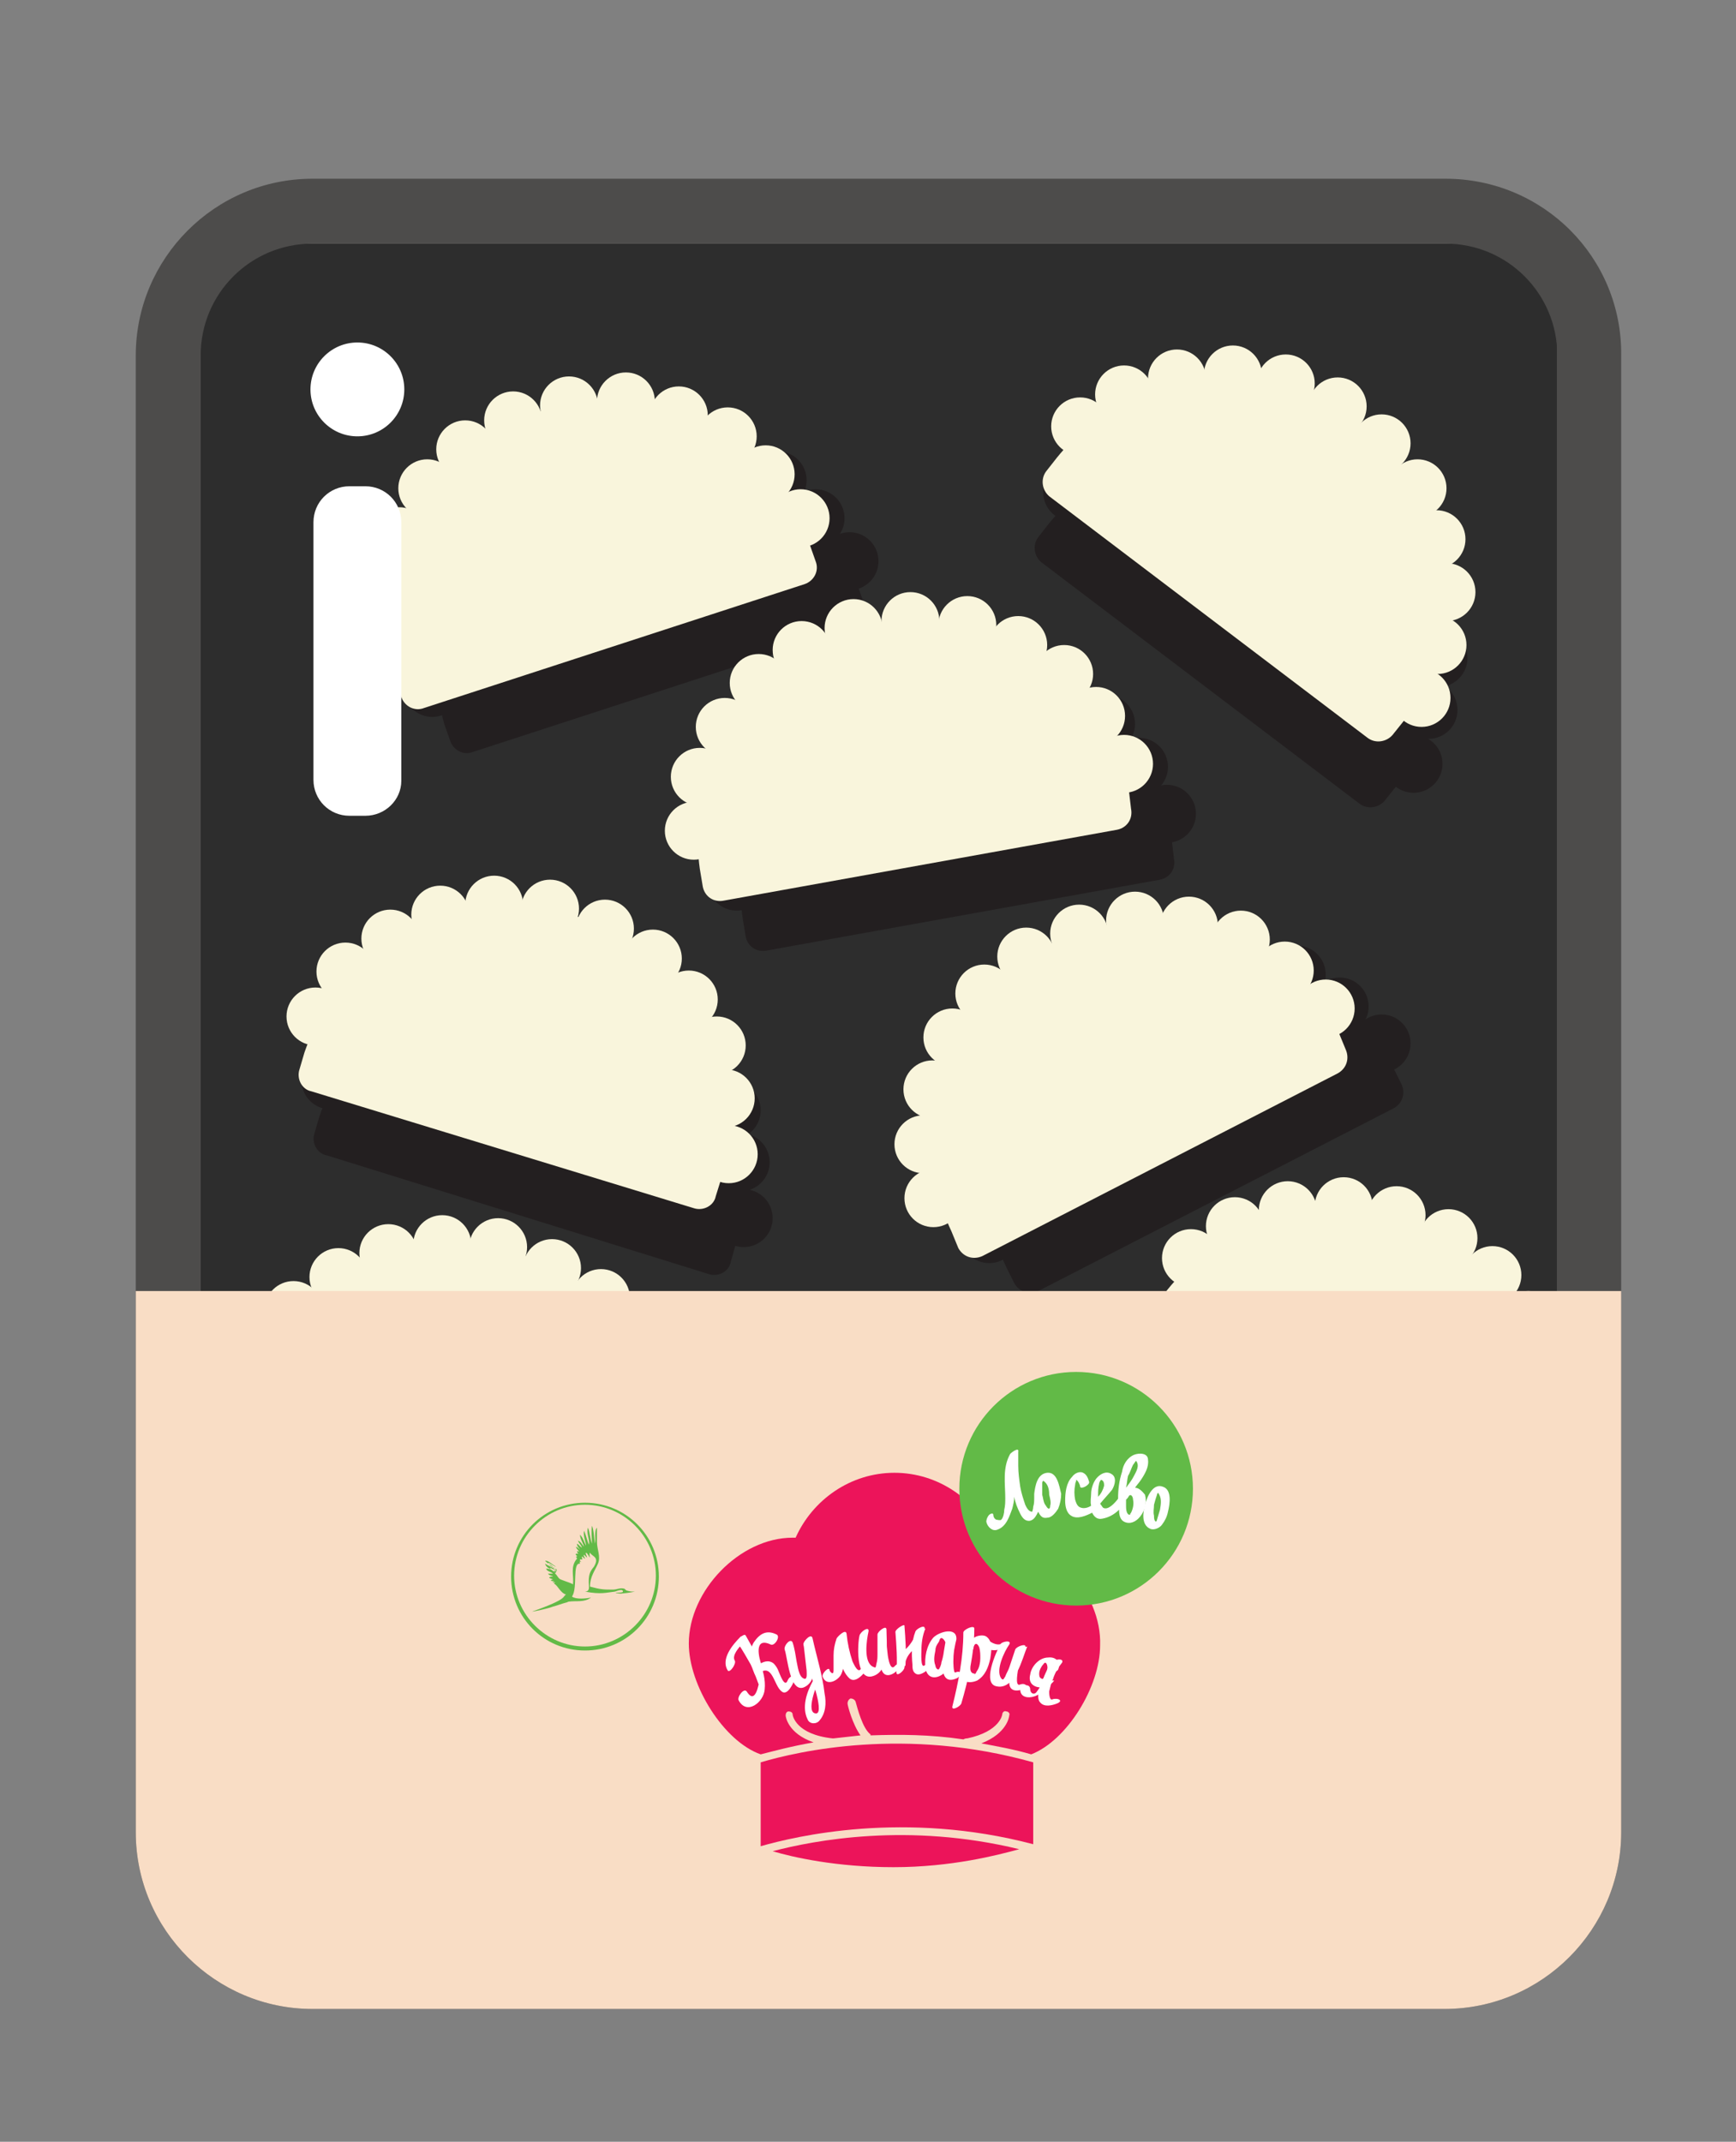 <?xml version="1.0" encoding="utf-8"?>
<!-- Generator: Adobe Illustrator 19.0.0, SVG Export Plug-In . SVG Version: 6.00 Build 0)  -->
<svg version="1.1" id="lupa" xmlns="http://www.w3.org/2000/svg" xmlns:xlink="http://www.w3.org/1999/xlink" x="0px" y="0px"
	 viewBox="0 0 173.9 214.5" style="enable-background:new 0 0 173.9 214.5;" xml:space="preserve">
<rect x="0" y="0" width="173.9" height="214.5" fill="#808080" stroke="none"/>
<style type="text/css">
	.st0{fill:#2D2D2D;}
	.st1{fill:#4D4C4B;}
	.st2{fill:#231F20;}
	.st3{fill:#F9F5DC;}
	.st4{fill:#FFFFFF;}
	.st5{fill:#F9DDC5;}
	.st6{fill:#EC145A;}
	.st7{fill:#62BA47;}
</style>
<path class="st0" d="M148.1,194.7H28c-4.3,0-7.9-3.5-7.9-7.9V32.3c0-4.3,3.5-7.9,7.9-7.9h120.1c4.3,0,7.9,3.5,7.9,7.9v154.6
	C156,191.2,152.4,194.7,148.1,194.7z"/>
<path class="st1" d="M144.8,24.4c6.2,0,11.2,5,11.2,11.2v147.9c0,6.2-5,11.2-11.2,11.2H31.3c-6.2,0-11.2-5-11.2-11.2V35.6
	c0-6.2,5-11.2,11.2-11.2H144.8 M144.8,17.9H31.3c-9.8,0-17.7,8-17.7,17.7v147.9c0,9.8,8,17.7,17.7,17.7h113.4
	c9.8,0,17.7-8,17.7-17.7V35.6C162.5,25.8,154.6,17.9,144.8,17.9L144.8,17.9z"/>
<g>
	<g>
		<path class="st2" d="M86,58.9c-4-11-16.1-16.9-27.3-13.2c-11.2,3.7-17.4,15.5-14.2,26.8l0,0l0.6,1.7l0,0c0.3,0.9,1.3,1.5,2.3,1.1
			l38.1-12.4c0.9-0.3,1.5-1.3,1.1-2.3l0,0L86,58.9L86,58.9z"/>
		<circle class="st2" cx="43.3" cy="68.9" r="2.9"/>
		<circle class="st2" cx="43.2" cy="63.4" r="2.9"/>
		<circle class="st2" cx="44.9" cy="58.1" r="2.9"/>
		<circle class="st2" cx="47.7" cy="53.3" r="2.9"/>
		<circle class="st2" cx="51.5" cy="49.4" r="2.9"/>
		<circle class="st2" cx="56.4" cy="46.5" r="2.9"/>
		<circle class="st2" cx="61.9" cy="45" r="2.9"/>
		<circle class="st2" cx="67.7" cy="44.6" r="2.9"/>
		<circle class="st2" cx="72.9" cy="46" r="2.9"/>
		<circle class="st2" cx="77.9" cy="48.1" r="2.9"/>
		<circle class="st2" cx="81.7" cy="51.9" r="2.9"/>
		<circle class="st2" cx="85.1" cy="56.2" r="2.9"/>
	</g>
	<g>
		<path class="st3" d="M81.1,54.5c-4-11-16.1-16.9-27.3-13.2C42.6,45,36.4,56.8,39.6,68.1l0,0l0.6,1.7l0,0c0.3,0.9,1.3,1.5,2.3,1.1
			l38.1-12.4c0.9-0.3,1.5-1.3,1.1-2.3l0,0L81.1,54.5L81.1,54.5z"/>
		<circle class="st3" cx="38.4" cy="64.5" r="2.9"/>
		<circle class="st3" cx="38.3" cy="59" r="2.9"/>
		<circle class="st3" cx="40" cy="53.7" r="2.9"/>
		<circle class="st3" cx="42.8" cy="48.9" r="2.9"/>
		<circle class="st3" cx="46.6" cy="45" r="2.9"/>
		<circle class="st3" cx="51.4" cy="42.1" r="2.9"/>
		<circle class="st3" cx="57" cy="40.6" r="2.9"/>
		<circle class="st3" cx="62.7" cy="40.2" r="2.9"/>
		<circle class="st3" cx="68" cy="41.6" r="2.9"/>
		<circle class="st3" cx="72.9" cy="43.7" r="2.9"/>
		<circle class="st3" cx="76.7" cy="47.5" r="2.9"/>
		<circle class="st3" cx="80.2" cy="51.9" r="2.9"/>
	</g>
</g>
<g>
	<g>
		<path class="st2" d="M139.9,78.7c6.7-9.6,4.7-22.8-4.7-29.9s-22.7-5.5-30.1,3.6l0,0l-1.1,1.4l0,0c-0.6,0.8-0.4,1.9,0.3,2.5
			l31.9,24.2c0.8,0.6,1.9,0.4,2.5-0.3l0,0L139.9,78.7L139.9,78.7z"/>
		<circle class="st2" cx="107.4" cy="49.3" r="2.9"/>
		<circle class="st2" cx="111.8" cy="46.1" r="2.9"/>
		<circle class="st2" cx="117.1" cy="44.5" r="2.9"/>
		<circle class="st2" cx="122.7" cy="44" r="2.9"/>
		<circle class="st2" cx="128" cy="45" r="2.9"/>
		<circle class="st2" cx="133.2" cy="47.2" r="2.9"/>
		<circle class="st2" cx="137.6" cy="51" r="2.9"/>
		<circle class="st2" cx="141.1" cy="55.5" r="2.9"/>
		<circle class="st2" cx="143.1" cy="60.6" r="2.9"/>
		<circle class="st2" cx="144.1" cy="65.9" r="2.9"/>
		<circle class="st2" cx="143.1" cy="71.1" r="2.9"/>
		<circle class="st2" cx="141.6" cy="76.5" r="2.9"/>
	</g>
	<g>
		<path class="st3" d="M140.7,72.1c6.7-9.6,4.7-22.8-4.7-29.9s-22.7-5.5-30.1,3.6l0,0l-1.1,1.4l0,0c-0.6,0.8-0.4,1.9,0.3,2.5
			l31.9,24.2c0.8,0.6,1.9,0.4,2.5-0.3l0,0L140.7,72.1L140.7,72.1z"/>
		<circle class="st3" cx="108.2" cy="42.7" r="2.9"/>
		<circle class="st3" cx="112.6" cy="39.5" r="2.9"/>
		<circle class="st3" cx="117.9" cy="37.9" r="2.9"/>
		<circle class="st3" cx="123.5" cy="37.5" r="2.9"/>
		<circle class="st3" cx="128.8" cy="38.4" r="2.9"/>
		<circle class="st3" cx="134" cy="40.7" r="2.9"/>
		<circle class="st3" cx="138.4" cy="44.4" r="2.9"/>
		<circle class="st3" cx="142" cy="48.9" r="2.9"/>
		<circle class="st3" cx="143.9" cy="54" r="2.9"/>
		<circle class="st3" cx="144.9" cy="59.3" r="2.9"/>
		<circle class="st3" cx="144" cy="64.6" r="2.9"/>
		<circle class="st3" cx="142.4" cy="69.9" r="2.9"/>
	</g>
</g>
<g>
	<g>
		<path class="st2" d="M151,162c6.7-9.6,4.7-22.8-4.7-29.9c-9.4-7.1-22.7-5.5-30.1,3.6l0,0l-1.1,1.4l0,0c-0.6,0.8-0.4,1.9,0.3,2.5
			l31.9,24.2c0.8,0.6,1.9,0.4,2.5-0.3l0,0L151,162L151,162z"/>
		<circle class="st2" cx="118.5" cy="132.6" r="2.9"/>
		<circle class="st2" cx="122.9" cy="129.4" r="2.9"/>
		<circle class="st2" cx="128.2" cy="127.8" r="2.9"/>
		<circle class="st2" cx="133.8" cy="127.3" r="2.9"/>
		<circle class="st2" cx="139.1" cy="128.3" r="2.9"/>
		<circle class="st2" cx="144.3" cy="130.5" r="2.9"/>
		<circle class="st2" cx="148.7" cy="134.3" r="2.9"/>
		<circle class="st2" cx="152.3" cy="138.8" r="2.9"/>
		<circle class="st2" cx="154.2" cy="143.9" r="2.9"/>
		<circle class="st2" cx="155.2" cy="149.1" r="2.9"/>
		<circle class="st2" cx="154.2" cy="154.4" r="2.9"/>
		<circle class="st2" cx="152.7" cy="159.8" r="2.9"/>
	</g>
	<g>
		<path class="st3" d="M151.8,155.4c6.7-9.6,4.7-22.8-4.7-29.9c-9.4-7.1-22.7-5.5-30.1,3.6l0,0l-1.1,1.4l0,0
			c-0.6,0.8-0.4,1.9,0.3,2.5l31.9,24.2c0.8,0.6,1.9,0.4,2.5-0.3l0,0L151.8,155.4L151.8,155.4z"/>
		<circle class="st3" cx="119.3" cy="126" r="2.9"/>
		<circle class="st3" cx="123.7" cy="122.8" r="2.9"/>
		<circle class="st3" cx="129" cy="121.2" r="2.9"/>
		<circle class="st3" cx="134.6" cy="120.8" r="2.9"/>
		<circle class="st3" cx="139.9" cy="121.7" r="2.9"/>
		<circle class="st3" cx="145.1" cy="124" r="2.9"/>
		<circle class="st3" cx="149.5" cy="127.7" r="2.9"/>
		<circle class="st3" cx="153.1" cy="132.2" r="2.9"/>
		<circle class="st3" cx="155" cy="137.3" r="2.9"/>
		<circle class="st3" cx="156" cy="142.6" r="2.9"/>
		<circle class="st3" cx="155.1" cy="147.9" r="2.9"/>
		<circle class="st3" cx="153.5" cy="153.2" r="2.9"/>
	</g>
</g>
<g>
	<g>
		<path class="st2" d="M139.6,107c-5.7-10.2-18.5-14.1-29-8.8s-14.8,18.1-9.8,28.7l0,0l0.8,1.6l0,0c0.5,0.9,1.5,1.2,2.4,0.8
			l35.6-18.3c0.9-0.5,1.2-1.5,0.8-2.4l0,0L139.6,107L139.6,107z"/>
		<circle class="st2" cx="99.1" cy="123.6" r="2.9"/>
		<circle class="st2" cx="98.1" cy="118.2" r="2.9"/>
		<circle class="st2" cx="99" cy="112.7" r="2.9"/>
		<circle class="st2" cx="100.9" cy="107.5" r="2.9"/>
		<circle class="st2" cx="104.1" cy="103.1" r="2.9"/>
		<circle class="st2" cx="108.4" cy="99.4" r="2.9"/>
		<circle class="st2" cx="113.7" cy="97.1" r="2.9"/>
		<circle class="st2" cx="119.3" cy="95.8" r="2.9"/>
		<circle class="st2" cx="124.7" cy="96.3" r="2.9"/>
		<circle class="st2" cx="129.9" cy="97.6" r="2.9"/>
		<circle class="st2" cx="134.2" cy="100.8" r="2.9"/>
		<circle class="st2" cx="138.4" cy="104.5" r="2.9"/>
	</g>
	<g>
		<path class="st3" d="M134.1,103.4c-5.7-10.2-18.5-14.1-29-8.8c-10.5,5.4-14.8,18.1-9.8,28.7l0,0L96,125l0,0
			c0.5,0.9,1.5,1.2,2.4,0.8l35.6-18.3c0.9-0.5,1.2-1.5,0.8-2.4l0,0L134.1,103.4L134.1,103.4z"/>
		<circle class="st3" cx="93.5" cy="120" r="2.9"/>
		<circle class="st3" cx="92.5" cy="114.6" r="2.9"/>
		<circle class="st3" cx="93.4" cy="109.1" r="2.9"/>
		<circle class="st3" cx="95.4" cy="103.9" r="2.9"/>
		<circle class="st3" cx="98.6" cy="99.5" r="2.9"/>
		<circle class="st3" cx="102.8" cy="95.8" r="2.9"/>
		<circle class="st3" cx="108.1" cy="93.5" r="2.9"/>
		<circle class="st3" cx="113.7" cy="92.2" r="2.9"/>
		<circle class="st3" cx="119.1" cy="92.7" r="2.9"/>
		<circle class="st3" cx="124.3" cy="94.1" r="2.9"/>
		<circle class="st3" cx="128.7" cy="97.2" r="2.9"/>
		<circle class="st3" cx="132.8" cy="101" r="2.9"/>
	</g>
</g>
<g>
	<g>
		<path class="st2" d="M117.4,84.3c-2.5-11.4-13.6-18.9-25.2-16.8c-11.6,2.1-19.4,13-17.8,24.5l0,0l0.3,1.8l0,0
			c0.2,1,1.1,1.6,2.1,1.4l39.4-7.1c1-0.2,1.6-1.1,1.4-2.1l0,0L117.4,84.3L117.4,84.3z"/>
		<circle class="st2" cx="73.8" cy="88.3" r="2.9"/>
		<circle class="st2" cx="74.4" cy="82.9" r="2.9"/>
		<circle class="st2" cx="76.8" cy="77.9" r="2.9"/>
		<circle class="st2" cx="80.2" cy="73.5" r="2.9"/>
		<circle class="st2" cx="84.6" cy="70.2" r="2.9"/>
		<circle class="st2" cx="89.8" cy="67.9" r="2.9"/>
		<circle class="st2" cx="95.5" cy="67.2" r="2.9"/>
		<circle class="st2" cx="101.2" cy="67.6" r="2.9"/>
		<circle class="st2" cx="106.2" cy="69.7" r="2.9"/>
		<circle class="st2" cx="110.8" cy="72.5" r="2.9"/>
		<circle class="st2" cx="114.1" cy="76.8" r="2.9"/>
		<circle class="st2" cx="116.9" cy="81.5" r="2.9"/>
	</g>
	<g>
		<path class="st3" d="M113.1,79.3c-2.5-11.4-13.6-18.9-25.2-16.8c-11.6,2.1-19.4,13-17.8,24.5l0,0l0.3,1.8l0,0
			c0.2,1,1.1,1.6,2.1,1.4l39.4-7.1c1-0.2,1.6-1.1,1.4-2.1l0,0L113.1,79.3L113.1,79.3z"/>
		<circle class="st3" cx="69.5" cy="83.2" r="2.9"/>
		<circle class="st3" cx="70.1" cy="77.8" r="2.9"/>
		<circle class="st3" cx="72.6" cy="72.8" r="2.9"/>
		<circle class="st3" cx="76" cy="68.4" r="2.9"/>
		<circle class="st3" cx="80.3" cy="65.1" r="2.9"/>
		<circle class="st3" cx="85.5" cy="62.9" r="2.9"/>
		<circle class="st3" cx="91.2" cy="62.2" r="2.9"/>
		<circle class="st3" cx="96.9" cy="62.6" r="2.9"/>
		<circle class="st3" cx="102" cy="64.6" r="2.9"/>
		<circle class="st3" cx="106.6" cy="67.5" r="2.9"/>
		<circle class="st3" cx="109.8" cy="71.7" r="2.9"/>
		<circle class="st3" cx="112.6" cy="76.5" r="2.9"/>
	</g>
</g>
<g>
	<g>
		<path class="st2" d="M73.7,124.6c3-11.3-3.4-23-14.7-26.5c-11.3-3.5-23.2,2.7-27,13.7l0,0l-0.5,1.7l0,0c-0.3,0.9,0.2,2,1.2,2.2
			L71,127.6c0.9,0.3,2-0.2,2.2-1.2l0,0L73.7,124.6L73.7,124.6z"/>
		<circle class="st2" cx="33.1" cy="108.2" r="2.9"/>
		<circle class="st2" cx="36.1" cy="103.7" r="2.9"/>
		<circle class="st2" cx="40.6" cy="100.4" r="2.9"/>
		<circle class="st2" cx="45.6" cy="98" r="2.9"/>
		<circle class="st2" cx="51" cy="97.1" r="2.9"/>
		<circle class="st2" cx="56.6" cy="97.4" r="2.9"/>
		<circle class="st2" cx="62" cy="99.4" r="2.9"/>
		<circle class="st2" cx="66.9" cy="102.4" r="2.9"/>
		<circle class="st2" cx="70.5" cy="106.5" r="2.9"/>
		<circle class="st2" cx="73.3" cy="111.2" r="2.9"/>
		<circle class="st2" cx="74.2" cy="116.4" r="2.9"/>
		<circle class="st2" cx="74.5" cy="122" r="2.9"/>
	</g>
	<g>
		<path class="st3" d="M72.2,118.2c3-11.3-3.4-23-14.7-26.5c-11.3-3.5-23.2,2.7-27,13.7l0,0l-0.5,1.7l0,0c-0.3,0.9,0.2,2,1.2,2.2
			l38.3,11.7c0.9,0.3,2-0.2,2.2-1.2l0,0L72.2,118.2L72.2,118.2z"/>
		<circle class="st3" cx="31.6" cy="101.8" r="2.9"/>
		<circle class="st3" cx="34.6" cy="97.3" r="2.9"/>
		<circle class="st3" cx="39.1" cy="94" r="2.9"/>
		<circle class="st3" cx="44.1" cy="91.6" r="2.9"/>
		<circle class="st3" cx="49.5" cy="90.6" r="2.9"/>
		<circle class="st3" cx="55.1" cy="91" r="2.9"/>
		<circle class="st3" cx="60.6" cy="93" r="2.9"/>
		<circle class="st3" cx="65.4" cy="96" r="2.9"/>
		<circle class="st3" cx="69" cy="100.1" r="2.9"/>
		<circle class="st3" cx="71.8" cy="104.7" r="2.9"/>
		<circle class="st3" cx="72.7" cy="110" r="2.9"/>
		<circle class="st3" cx="73" cy="115.6" r="2.9"/>
	</g>
</g>
<g>
	<g>
		<path class="st2" d="M68.5,158.6c3-11.3-3.4-23-14.7-26.5c-11.3-3.5-23.2,2.7-27,13.7l0,0l-0.5,1.7l0,0c-0.3,0.9,0.2,2,1.2,2.2
			l38.3,11.7c0.9,0.3,2-0.2,2.2-1.2l0,0L68.5,158.6L68.5,158.6z"/>
		<circle class="st2" cx="27.9" cy="142.2" r="2.9"/>
		<circle class="st2" cx="30.9" cy="137.7" r="2.9"/>
		<circle class="st2" cx="35.3" cy="134.3" r="2.9"/>
		<circle class="st2" cx="40.4" cy="132" r="2.9"/>
		<circle class="st2" cx="45.8" cy="131" r="2.9"/>
		<circle class="st2" cx="51.4" cy="131.4" r="2.9"/>
		<circle class="st2" cx="56.8" cy="133.4" r="2.9"/>
		<circle class="st2" cx="61.7" cy="136.4" r="2.9"/>
		<circle class="st2" cx="65.2" cy="140.5" r="2.9"/>
		<circle class="st2" cx="68" cy="145.1" r="2.9"/>
		<circle class="st2" cx="68.9" cy="150.4" r="2.9"/>
		<circle class="st2" cx="69.3" cy="155.9" r="2.9"/>
	</g>
	<g>
		<path class="st3" d="M67,152.2c3-11.3-3.4-23-14.7-26.5c-11.3-3.5-23.2,2.7-27,13.7l0,0l-0.5,1.7l0,0c-0.3,0.9,0.2,2,1.2,2.2
			l38.3,11.7c0.9,0.3,2-0.2,2.2-1.2l0,0L67,152.2L67,152.2z"/>
		<circle class="st3" cx="26.4" cy="135.7" r="2.9"/>
		<circle class="st3" cx="29.4" cy="131.2" r="2.9"/>
		<circle class="st3" cx="33.9" cy="127.9" r="2.9"/>
		<circle class="st3" cx="38.9" cy="125.5" r="2.9"/>
		<circle class="st3" cx="44.3" cy="124.6" r="2.9"/>
		<circle class="st3" cx="49.9" cy="124.9" r="2.9"/>
		<circle class="st3" cx="55.3" cy="127" r="2.9"/>
		<circle class="st3" cx="60.2" cy="130" r="2.9"/>
		<circle class="st3" cx="63.8" cy="134.1" r="2.9"/>
		<circle class="st3" cx="66.5" cy="138.7" r="2.9"/>
		<circle class="st3" cx="67.5" cy="143.9" r="2.9"/>
		<circle class="st3" cx="67.8" cy="149.5" r="2.9"/>
	</g>
</g>
<path class="st4" d="M36.6,81.7H35c-2,0-3.6-1.6-3.6-3.6V52.3c0-2,1.6-3.6,3.6-3.6h1.6c2,0,3.6,1.6,3.6,3.6v25.9
	C40.2,80.1,38.6,81.7,36.6,81.7z"/>
<circle class="st4" cx="35.8" cy="39" r="4.7"/>
<path class="st5" d="M13.6,129.3v54.2c0,9.8,8,17.7,17.7,17.7h113.4c9.8,0,17.7-8,17.7-17.7v-54.2H13.6z"/>
<g>
	<path class="st6" d="M100.1,154c-0.2,0-0.4,0-0.6,0c-1.7-3.8-5.5-6.5-9.9-6.5c-4.4,0-8.2,2.7-9.9,6.5c-0.1,0-0.2,0-0.3,0
		c-5.3,0-10.4,5.3-10.4,10.6c0,4.2,3.5,9.8,7.2,11.1c1.2-0.3,3-0.8,5.3-1.2c-2.6-0.9-2.8-2.6-2.8-2.7c0-0.2,0.1-0.4,0.3-0.4
		c0.2,0,0.4,0.1,0.4,0.3c0,0.1,0.3,2,4,2.4c0,0,0.1,0,0.1,0c0.9-0.1,1.8-0.2,2.7-0.3c-0.8-1.1-1.3-3-1.3-3.2c0-0.2,0.1-0.4,0.3-0.5
		c0.2,0,0.4,0.1,0.5,0.3c0.2,0.7,0.7,2.7,1.5,3.3c0,0,0,0,0,0.1c2.9-0.1,5.9-0.1,9.3,0.4c0.2-0.1,0.3-0.1,0.4-0.1
		c3.3-0.7,3.5-2.4,3.5-2.4c0-0.2,0.2-0.4,0.4-0.3c0.2,0,0.4,0.2,0.3,0.4c0,0.1-0.2,1.8-2.8,2.8c1.6,0.3,3.3,0.6,5,1.1
		c3.6-1.4,6.9-6.8,6.9-10.9C110.4,159.5,105.4,154,100.1,154z"/>
	<g>
		<circle class="st7" cx="107.8" cy="149.1" r="11.7"/>
		<g>
			<path class="st4" d="M104.9,147.5c-1,0.1-1.2,1.3-1.3,2.1l0,0v0c0,0.1,0,0.2,0,0.3c0,0.4,0,0.7-0.1,1c0,0.2-0.1,0.5-0.1,0.5
				c-0.4,0-0.6-0.5-0.7-0.7c-0.2-0.6-0.4-1.2-0.5-1.8c-0.1-0.7-0.2-1.4-0.2-2.1c0-0.3,0-0.6,0-0.9c0-0.1,0-0.2,0-0.3
				c0-0.1,0-0.2,0-0.2c0.1-0.5-0.6,0-0.8,0.2c-0.8,1.4-0.5,3-0.5,4.4c0,0.4,0,0.8-0.1,1.2c0,0.3-0.1,0.8-0.3,1c-0.1,0.1-0.4,0-0.5,0
				c-0.2-0.1-0.3-0.3-0.3-0.5c0-0.2-0.3-0.1-0.4,0c-0.2,0.2-0.3,0.5-0.3,0.7c0.1,0.5,0.6,1,1.1,0.8c0.9-0.3,1.2-1.3,1.5-2.1
				c0.1-0.4,0.2-0.8,0.2-1.2c0.1,0.6,0.3,1.1,0.6,1.7c0.2,0.4,0.5,0.8,1,0.7c0.4-0.1,0.6-0.5,0.8-0.9c0.2,0.4,0.4,0.7,0.9,0.6
				c0.5,0,0.9-0.6,1.1-0.9c0.2-0.5,0.3-1,0.3-1.5C106.1,148.8,105.9,147.4,104.9,147.5z M105.2,150.8c0,0.1,0,0.2-0.1,0.3
				c-0.2,0-0.3-0.3-0.4-0.4c-0.2-0.3-0.2-0.7-0.3-1c0-0.4,0-0.7,0-1.1c0-0.1,0-0.2,0.1-0.3c0.5,0.3,0.6,0.9,0.6,1.4
				C105.2,150.1,105.3,150.5,105.2,150.8z"/>
			<path class="st4" d="M116.5,148.9c-1-0.4-1.6,1-1.8,1.8c-0.2,0.7-0.4,2,0.5,2.4c0.4,0.2,1-0.1,1.2-0.4c0.3-0.4,0.5-0.8,0.6-1.3
				C117.2,150.6,117.4,149.2,116.5,148.9z M115.9,152.2c0,0.1-0.1,0.2-0.1,0.2c-0.2-0.1-0.2-0.4-0.2-0.6c-0.1-0.4,0-0.7,0-1.1
				c0.1-0.4,0.2-0.7,0.3-1c0-0.1,0.1-0.2,0.1-0.2c0.4,0.5,0.3,1.1,0.2,1.7C116.1,151.5,116,151.9,115.9,152.2z"/>
			<path class="st4" d="M113.7,149c0.2-0.3,0.4-0.5,0.6-0.8c0.4-0.6,0.8-1.3,0.7-2c0-0.7-0.9-0.7-1.4-0.5c-0.7,0.3-1.1,1-1.2,1.7
				c-0.3,0.9-0.4,1.8-0.4,2.7c0,0,0,0,0,0c-0.3,0.4-1,1.2-1.5,0.9c-0.1-0.1-0.2-0.3-0.3-0.4c0.4-0.5,0.8-0.9,1.2-1.4
				c0.3-0.5,0.5-1.3-0.1-1.6c-0.5-0.3-1.1,0-1.5,0.5c-0.3,0.4-0.5,1-0.5,1.5c0,0.3-0.1,0.8,0,1.2c-0.3,0.2-0.7,0.3-1,0.2
				c-0.4-0.1-0.5-0.5-0.6-0.8c-0.1-0.5-0.1-1,0-1.5c0-0.2,0.1-0.3,0.1-0.4c0,0,0-0.1,0-0.1c0.2,0.1,0.4,0.5,0.4,0.7
				c0.1,0.3,1-0.2,0.9-0.5c-0.1-0.3-0.2-0.7-0.6-0.9c-0.4-0.2-0.9,0.1-1.1,0.4c-0.6,0.6-0.7,1.6-0.7,2.4c0,0.5,0.1,1.2,0.6,1.5
				c0.6,0.4,1.5,0,2.1-0.3c0.2,0.4,0.5,0.7,1,0.6c0.6-0.1,1.2-0.4,1.7-0.9c0,0.5,0.1,1,0.5,1.2c0.6,0.3,1.2,0,1.6-0.5
				c0.5-0.6,0.7-1.5,0.5-2.2C114.3,149.2,114,149,113.7,149z M110.1,148.6c0-0.1,0.1-0.3,0.2-0.4c0,0,0,0,0,0
				c0.3,0.1,0.3,0.4,0.3,0.6c-0.1,0.4-0.3,0.8-0.6,1.1c0-0.1,0-0.1,0-0.2C110,149.4,110,149,110.1,148.6z M113.5,146.7
				c0.1-0.1,0.2-0.3,0.3-0.4c0,0,0,0,0,0c0.4,0.5,0,1.1-0.2,1.5c-0.2,0.4-0.5,0.8-0.8,1.2c0.1-0.4,0.1-0.8,0.2-1.2
				C113.2,147.5,113.3,147.1,113.5,146.7z M113.3,151.5c0,0-0.1,0.1-0.1,0.2c0,0-0.1,0-0.1,0c-0.3-0.1-0.3-0.7-0.3-0.9
				c0-0.2,0-0.4,0-0.6c0.1-0.1,0.2-0.2,0.3-0.4c0.2-0.2,0.4,0.1,0.4,0.4C113.6,150.6,113.5,151.1,113.3,151.5z"/>
		</g>
	</g>
	<g>
		<path class="st7" d="M55.4,157c-0.1,0.1,0.3,0.2,0.4,0.3c0,0.1-0.2,0-0.3,0c0,0.1,0.1,0.1,0.2,0.2c0,0-0.1,0-0.1,0.1
			c0.2,0.1,0.3,0.5,0.6,0.6c0.5,0.2,1.2,0.4,1.2,0.5c0.1-0.9-0.3-1.8,0.4-2.6c0-0.1-0.1-0.1-0.1-0.2c0.1,0,0.1,0,0.1,0
			c0-0.2-0.2-0.1-0.1-0.3c0,0,0.1,0,0.2,0c0.1,0-0.1-0.1-0.1-0.2c0-0.1,0.2,0,0.2,0c0-0.1-0.3-0.3-0.3-0.5c0.2,0.1,0.3,0.2,0.4,0.3
			c-0.1-0.2-0.3-0.3-0.3-0.6c0.2,0.1,0.3,0.3,0.5,0.4c-0.1-0.3-0.3-0.4-0.4-0.7c0.3,0.1,0.4,0.4,0.6,0.6c-0.1-0.4-0.4-0.8-0.4-1.2
			c0.3,0.3,0.4,0.7,0.6,1.1c0-0.4-0.3-0.9-0.2-1.5c0.2,0.4,0.3,1,0.5,1.4c0.1-0.5-0.3-1.2-0.1-1.7c0.2,0.5,0.2,1.1,0.4,1.6
			c0-0.5-0.1-1.2,0-1.8c0.2,0.5,0.2,1.2,0.3,1.8c0.1-0.4-0.1-1.3,0.2-1.6c0,0.5,0,0.9,0,1.4c0,0.8,0.4,1.5,0.1,2.2
			c-0.3,0.7-0.8,1.3-0.8,2.3c1.1,0.3,1.4,0.3,2.3,0.3c0.4,0,0.7-0.2,1.1-0.1c0.1,0,0.2,0.2,0.3,0.2c0.3,0.1,0.5,0.1,0.8,0.1
			c-0.4,0.1-1.3,0.2-1.4,0.2c-0.2,0-0.8-0.1-0.4-0.1c0.3,0,0.6,0,0.6-0.1c0-0.3-0.5-0.1-0.8,0c-0.9,0.1-1.4,0.3-3,0
			c0.4,0,0.4-0.3,0.4-0.5c-0.1-1.2,0.1-1.5,0.5-2c0.6-1-0.2-1-0.4-1.4c-0.1,0.1,0,0.4,0,0.5c-0.1-0.1-0.2-0.4-0.4-0.5
			c-0.1,0.1,0.1,0.3,0.1,0.5c-0.1-0.1-0.2-0.2-0.3-0.3c-0.1,0.1,0.1,0.3,0.1,0.4c-0.1,0-0.2-0.2-0.3-0.2c-0.1,0.1,0.1,0.1,0,0.3
			c-0.1,0-0.1-0.1-0.2,0c0,0.1,0,0.2,0.1,0.2c0,0.1-0.1,0-0.1,0c-0.1,0,0,0.1,0,0.2c-0.8-0.1-0.2,2.4-0.8,3.3
			c0.4,0.3,1.4,0.2,1.9,0.1c-0.7,0.5-1.4,0.3-2.2,0.4c-0.1,0-0.2,0.1-0.3,0.1c-0.4,0.1-0.9,0.3-1.3,0.4c-0.5,0.2-1.9,0.5-2.1,0.5
			c3.7-1.3,3-1.5,3.4-1.7c-0.6-0.2-0.8-0.9-1.2-1.1c0,0,0-0.1,0.1-0.1c0-0.1-0.1,0-0.2,0c0-0.1,0-0.1,0.1-0.1c0-0.1-0.2,0-0.3-0.1
			c0-0.1,0.1-0.1,0.2-0.1c-0.1-0.1-0.3-0.1-0.4-0.2c0.1-0.1,0.2-0.1,0.4-0.1c-0.1-0.1-0.4-0.1-0.5-0.3c0.2,0,0.4,0,0.5,0
			c-0.2-0.2-0.6-0.2-0.7-0.5c0.3,0,0.5,0.1,0.7,0.2c-0.3-0.2-0.7-0.3-0.8-0.7c0.3,0.2,0.6,0.3,0.9,0.5c-0.1-0.3-0.7-0.5-0.9-0.8
			c0.4,0,0.7,0.4,1.1,0.6c-0.2,0-0.5-0.3-0.8-0.4c0.1,0.3,0.6,0.5,0.9,0.7c-0.2,0.1-0.5-0.1-0.7-0.2c0,0.2,0.4,0.4,0.6,0.5
			C55.7,157.1,55.6,157,55.4,157"/>
		<path class="st7" d="M58.6,150.5c-4.1,0-7.4,3.3-7.4,7.4c0,4.1,3.3,7.4,7.4,7.4c4.1,0,7.4-3.3,7.4-7.4
			C66,153.8,62.7,150.5,58.6,150.5 M58.6,150.7c3.9,0,7.1,3.2,7.1,7.1c0,3.9-3.2,7.1-7.1,7.1c-3.9,0-7.1-3.2-7.1-7.1
			C51.5,153.9,54.7,150.7,58.6,150.7"/>
	</g>
	<g>
		<g>
			<g>
				<path class="st4" d="M74,170.3c0.8,1.5,2.5,0.2,2.6-1.1c0.2-1.9-1-3.8-1.9-5.4c-0.1-0.2-0.4,0.1-0.5,0.1c-0.9,0.9-2,2.3-1.3,3.4
					c0.2,0.3,0.9-0.7,0.7-1c-0.3-0.5,0.4-1.3,0.8-1.7c-0.1,0-0.3,0.1-0.4,0.1c0.4,0.6,0.8,1.3,1.2,2c0.2,0.4,0.3,0.8,0.5,1.2
					c0.1,0.3,0.2,0.5,0.3,0.8c-0.3,1.3-0.7,1.5-1.2,0.7C74.5,169,73.8,170,74,170.3L74,170.3z"/>
				<path class="st4" d="M78.9,168.3c-0.3,0.8-0.8-0.7-0.9-0.9c-0.1-0.3-0.3-0.6-0.5-0.8c-0.5-0.4-1.1-0.2-1.6,0.2
					c0.1,0,0.2,0,0.4,0c-0.3-0.8-0.8-2.9,0.9-2.1c0.4,0.2,1-0.8,0.6-1c-1-0.5-1.7-0.1-2.3,0.8c-0.6,1-0.3,2.2,0.1,3.1
					c0.1,0.2,0.2,0.1,0.4,0c1.4-1.1,1.5,1.2,2.3,1.8c0.6,0.5,1.2-0.9,1.3-1.2C79.8,167.6,79.1,167.8,78.9,168.3L78.9,168.3z"/>
			</g>
			<path class="st4" d="M82.4,167.9c0.3,0.9,1.3,0.6,1.8-0.1c0.3-0.5,0.3-1.1,0.3-1.6c0-0.8,0-1.7,0.3-2.5c-0.3,0.2-0.6,0.3-1,0.5
				c0.2,1.1,0.3,3,1.3,3.9c0.7,0.6,1.7-0.8,1.9-1.2c0.3-0.7-0.6-0.2-0.7,0.1c-0.3,0.8-0.8-0.4-0.9-0.6c-0.3-0.9-0.5-1.8-0.6-2.8
				c-0.1-0.5-0.9,0.3-1,0.5c-0.2,0.6-0.3,1.1-0.3,1.7c0,0.3,0,0.7,0,1c0,0.2,0,0.4,0,0.5c0,0.5-0.3,0.2-0.4,0
				C83.1,166.8,82.3,167.6,82.4,167.9L82.4,167.9z"/>
			<path class="st4" d="M89.7,163.5c0.1,1.3,0.2,2.7,0.1,4c0,0.5,0.8-0.2,0.8-0.5c0.1-0.8,0.3-1.2,0.8-1.7c0.6-0.6,0.9-1.3,1.2-2.1
				c0.2-0.6-0.8-0.1-0.9,0.2c-0.4,1-0.4,2.2-0.3,3.3c0,0.3,0,0.7,0.3,0.9c0.4,0.3,1-0.2,1.3-0.4c0.5-0.4,0.1-0.8-0.4-0.4
				c-0.4,0.3-0.3-1.3-0.3-1.5c0-0.7,0.1-1.5,0.4-2.2c-0.3,0.1-0.6,0.1-0.9,0.2c-0.2,0.8-0.5,1.3-1.1,1.9c-0.6,0.6-0.7,1.3-0.8,2.1
				c0.3-0.2,0.6-0.3,0.8-0.5c0.1-1.3,0-2.7-0.1-4C90.6,162.6,89.6,163.2,89.7,163.5L89.7,163.5z"/>
			<g>
				<path class="st4" d="M96.2,167.4c-0.1,1,0.8,1.3,1.7,0.9c0.8-0.5,1.1-1.3,1.3-2.2c0.1-0.7,0.3-1.7-0.4-2.2
					c-0.3-0.2-0.9-0.1-1.2,0.1c-0.7,0.3-1,0.8-1.1,1.4c-0.1,0.5,1,0,1-0.3c0.1-0.6,0.4-0.6,0.6-0.1c0.1,0.4,0.1,0.7,0.1,1.1
					c0,0.4-0.1,0.9-0.3,1.2c-0.1,0.1-0.1,0.3-0.3,0.4c0.1-0.1,0-0.1-0.1-0.1c-0.3-0.1-0.3-0.4-0.3-0.6
					C97.2,166.6,96.2,167.1,96.2,167.4L96.2,167.4z"/>
				<path class="st4" d="M96.5,163.5c0,2.5-0.5,5-1.1,7.4c-0.1,0.5,0.8,0,0.9-0.3c0.7-2.4,1.3-5,1.3-7.5
					C97.6,162.7,96.5,163.2,96.5,163.5L96.5,163.5z"/>
			</g>
			<g>
				<path class="st4" d="M105.3,166.5c-0.5,0.8-0.9,1.8-1.2,2.7c-0.1,0.4-0.2,1,0.1,1.3c0.4,0.5,1.2,0.3,1.7,0.1
					c0.7-0.3,0-0.6-0.5-0.4c-0.3,0.1-0.3-0.7-0.3-0.8c0.1-0.4,0.2-0.9,0.4-1.3c0.2-0.6,0.5-1.1,0.9-1.6
					C106.6,166,105.5,166.2,105.3,166.5L105.3,166.5z"/>
				<path class="st4" d="M102.2,169.2c0,0.8,0.8,0.9,1.4,0.7c0.9-0.3,1.5-1.1,1.9-1.8c0.2-0.4-0.9-0.2-1.1,0.1c-0.1,0.2,0,0,0.1,0
					c-0.1,0-0.1-0.1-0.2-0.1c-0.2-0.1-0.2-0.3-0.2-0.5c0-0.3,0.2-0.7,0.4-0.9c0.3-0.5,0.5,0.2,0.4,0.5c-0.2,0.5,1,0.3,1.1,0
					c0.3-0.7-0.2-1.3-1-1.2c-0.9,0-1.7,0.9-1.8,1.7c-0.4,1.5,1.7,1.7,2.4,0.6c-0.4,0-0.7,0-1.1,0.1c-0.2,0.4-0.4,0.7-0.7,1.1
					c-0.3,0.3-0.6,0-0.6-0.3C103.2,168.5,102.2,168.8,102.2,169.2L102.2,169.2z"/>
			</g>
			<path class="st4" d="M89.6,166.9c-0.5,0.5-0.7-1.3-0.7-1.4c-0.1-0.7-0.1-1.5-0.1-2.3c0-0.5-0.9,0.2-0.9,0.5c0,0.6,0,1.3,0,1.9
				c0,0.3,0,0.7-0.1,1c-0.1,0.4,0,0.5-0.4,0.3c-0.9-0.5-0.6-2.6-0.4-3.5c0.1-0.6-0.8,0-0.9,0.4c-0.2,0.8-0.4,4.4,1.2,4.1
				c1.9-0.4,1.5-3.5,1.5-4.7c-0.3,0.2-0.6,0.3-0.9,0.5c0,1.1,0,2.4,0.4,3.5c0.3,0.9,1.1,0.6,1.7,0C90.4,166.8,90,166.4,89.6,166.9
				L89.6,166.9z"/>
			<path class="st4" d="M102.2,168.7c-0.6,0.3-0.2-1.5-0.2-1.6c0.2-0.7,0.4-1.4,0.7-2.1c0.2-0.5-0.9-0.1-1,0.2
				c-0.2,0.6-0.4,1.2-0.6,1.8c-0.1,0.3-0.3,0.6-0.4,0.9c-0.2,0.3-0.2,0.4-0.4,0.2c-0.6-0.8,0.3-2.7,0.8-3.4c0.3-0.5-0.8-0.3-0.9,0
				c-0.4,0.7-1.9,4-0.3,4.2c1.8,0.3,2.5-2.8,3-4c-0.3,0.1-0.7,0.1-1,0.2c-0.4,1.1-0.8,2.3-0.8,3.4c0,1,0.9,0.9,1.6,0.6
				C103,169,102.8,168.5,102.2,168.7L102.2,168.7z"/>
			<path class="st4" d="M95.8,164.2c0.1-1.3-1.7-0.8-2.3-0.2c-0.7,0.8-0.9,2-0.8,3c0.1,0.9,0.8,1.3,1.7,0.7
				C95.5,166.9,95.5,165.3,95.8,164.2c-0.4,0.1-0.7,0.2-1.1,0.3c-0.1,0.7-1,4.5,1.1,3.6c0.5-0.2,0.6-0.9-0.1-0.6
				c-0.2,0.1-0.2-1.1-0.2-1.1C95.5,165.6,95.6,164.9,95.8,164.2c0.1-0.5-1,0-1.1,0.3c-0.1,0.7-0.2,1.4-0.4,2c0,0.2-0.2,0.7-0.3,0.7
				c-0.2,0-0.3-0.3-0.3-0.4c-0.2-0.5-0.1-1,0-1.5c0-0.3,0.1-0.5,0.3-0.8c0.1-0.1,0.1-0.3,0.2-0.4c0.2-0.2,0.5,0.3,0.5,0.4
				C94.7,165,95.7,164.5,95.8,164.2L95.8,164.2z"/>
			<g>
				<path class="st4" d="M78.6,165.2c0.3,0.8,0.5,4.3,1.9,3.8c1.7-0.7,1-3.7,0.8-4.9c0-0.5-0.9,0.3-0.8,0.6c0.1,0.9,0.2,1.7,0.3,2.6
					c0,0.3,0.1,1-0.3,0.8c-0.5-0.2-0.6-1.3-0.7-1.7c-0.1-0.6-0.2-1.3-0.4-1.9C79.2,164,78.5,164.8,78.6,165.2L78.6,165.2z"/>
				<path class="st4" d="M80.5,164.7c0.4,1.7,0.8,3.3,1.3,5c0.1,0.4,0.5,2-0.1,1.9c-1-0.1,0.1-2.9,0.3-3.2c0.3-0.6-0.4-0.5-0.6,0
					c-0.6,1.1-1.1,2.6-0.5,3.8c0.2,0.5,0.9,0.5,1.2,0.1c0.6-0.7,0.7-1.7,0.5-2.7c-0.2-1.8-0.8-3.7-1.2-5.5
					C81.3,163.5,80.5,164.3,80.5,164.7L80.5,164.7z"/>
			</g>
			<path class="st4" d="M97.9,164.5c0.8,0.8,1.8,1,2.7,0.5c0.1-0.1,0.4-0.2,0.3-0.4c-0.1-0.2-0.4,0-0.5,0c-0.6,0.3-1.3-0.2-1.7-0.6
				C98.4,163.8,97.7,164.3,97.9,164.5L97.9,164.5z"/>
		</g>
	</g>
	<g>
		<path class="st6" d="M103.5,184.7v-8.2c-12.8-3.6-23.6-1.1-27.3,0v8.4C79.7,183.9,90.6,181.3,103.5,184.7z"/>
		<path class="st6" d="M77.4,185.4c2,0.6,6.4,1.6,12.1,1.6c5.8,0,10.4-1.2,12.6-1.8C91,182.5,81.6,184.3,77.4,185.4z"/>
	</g>
</g>
</svg>
